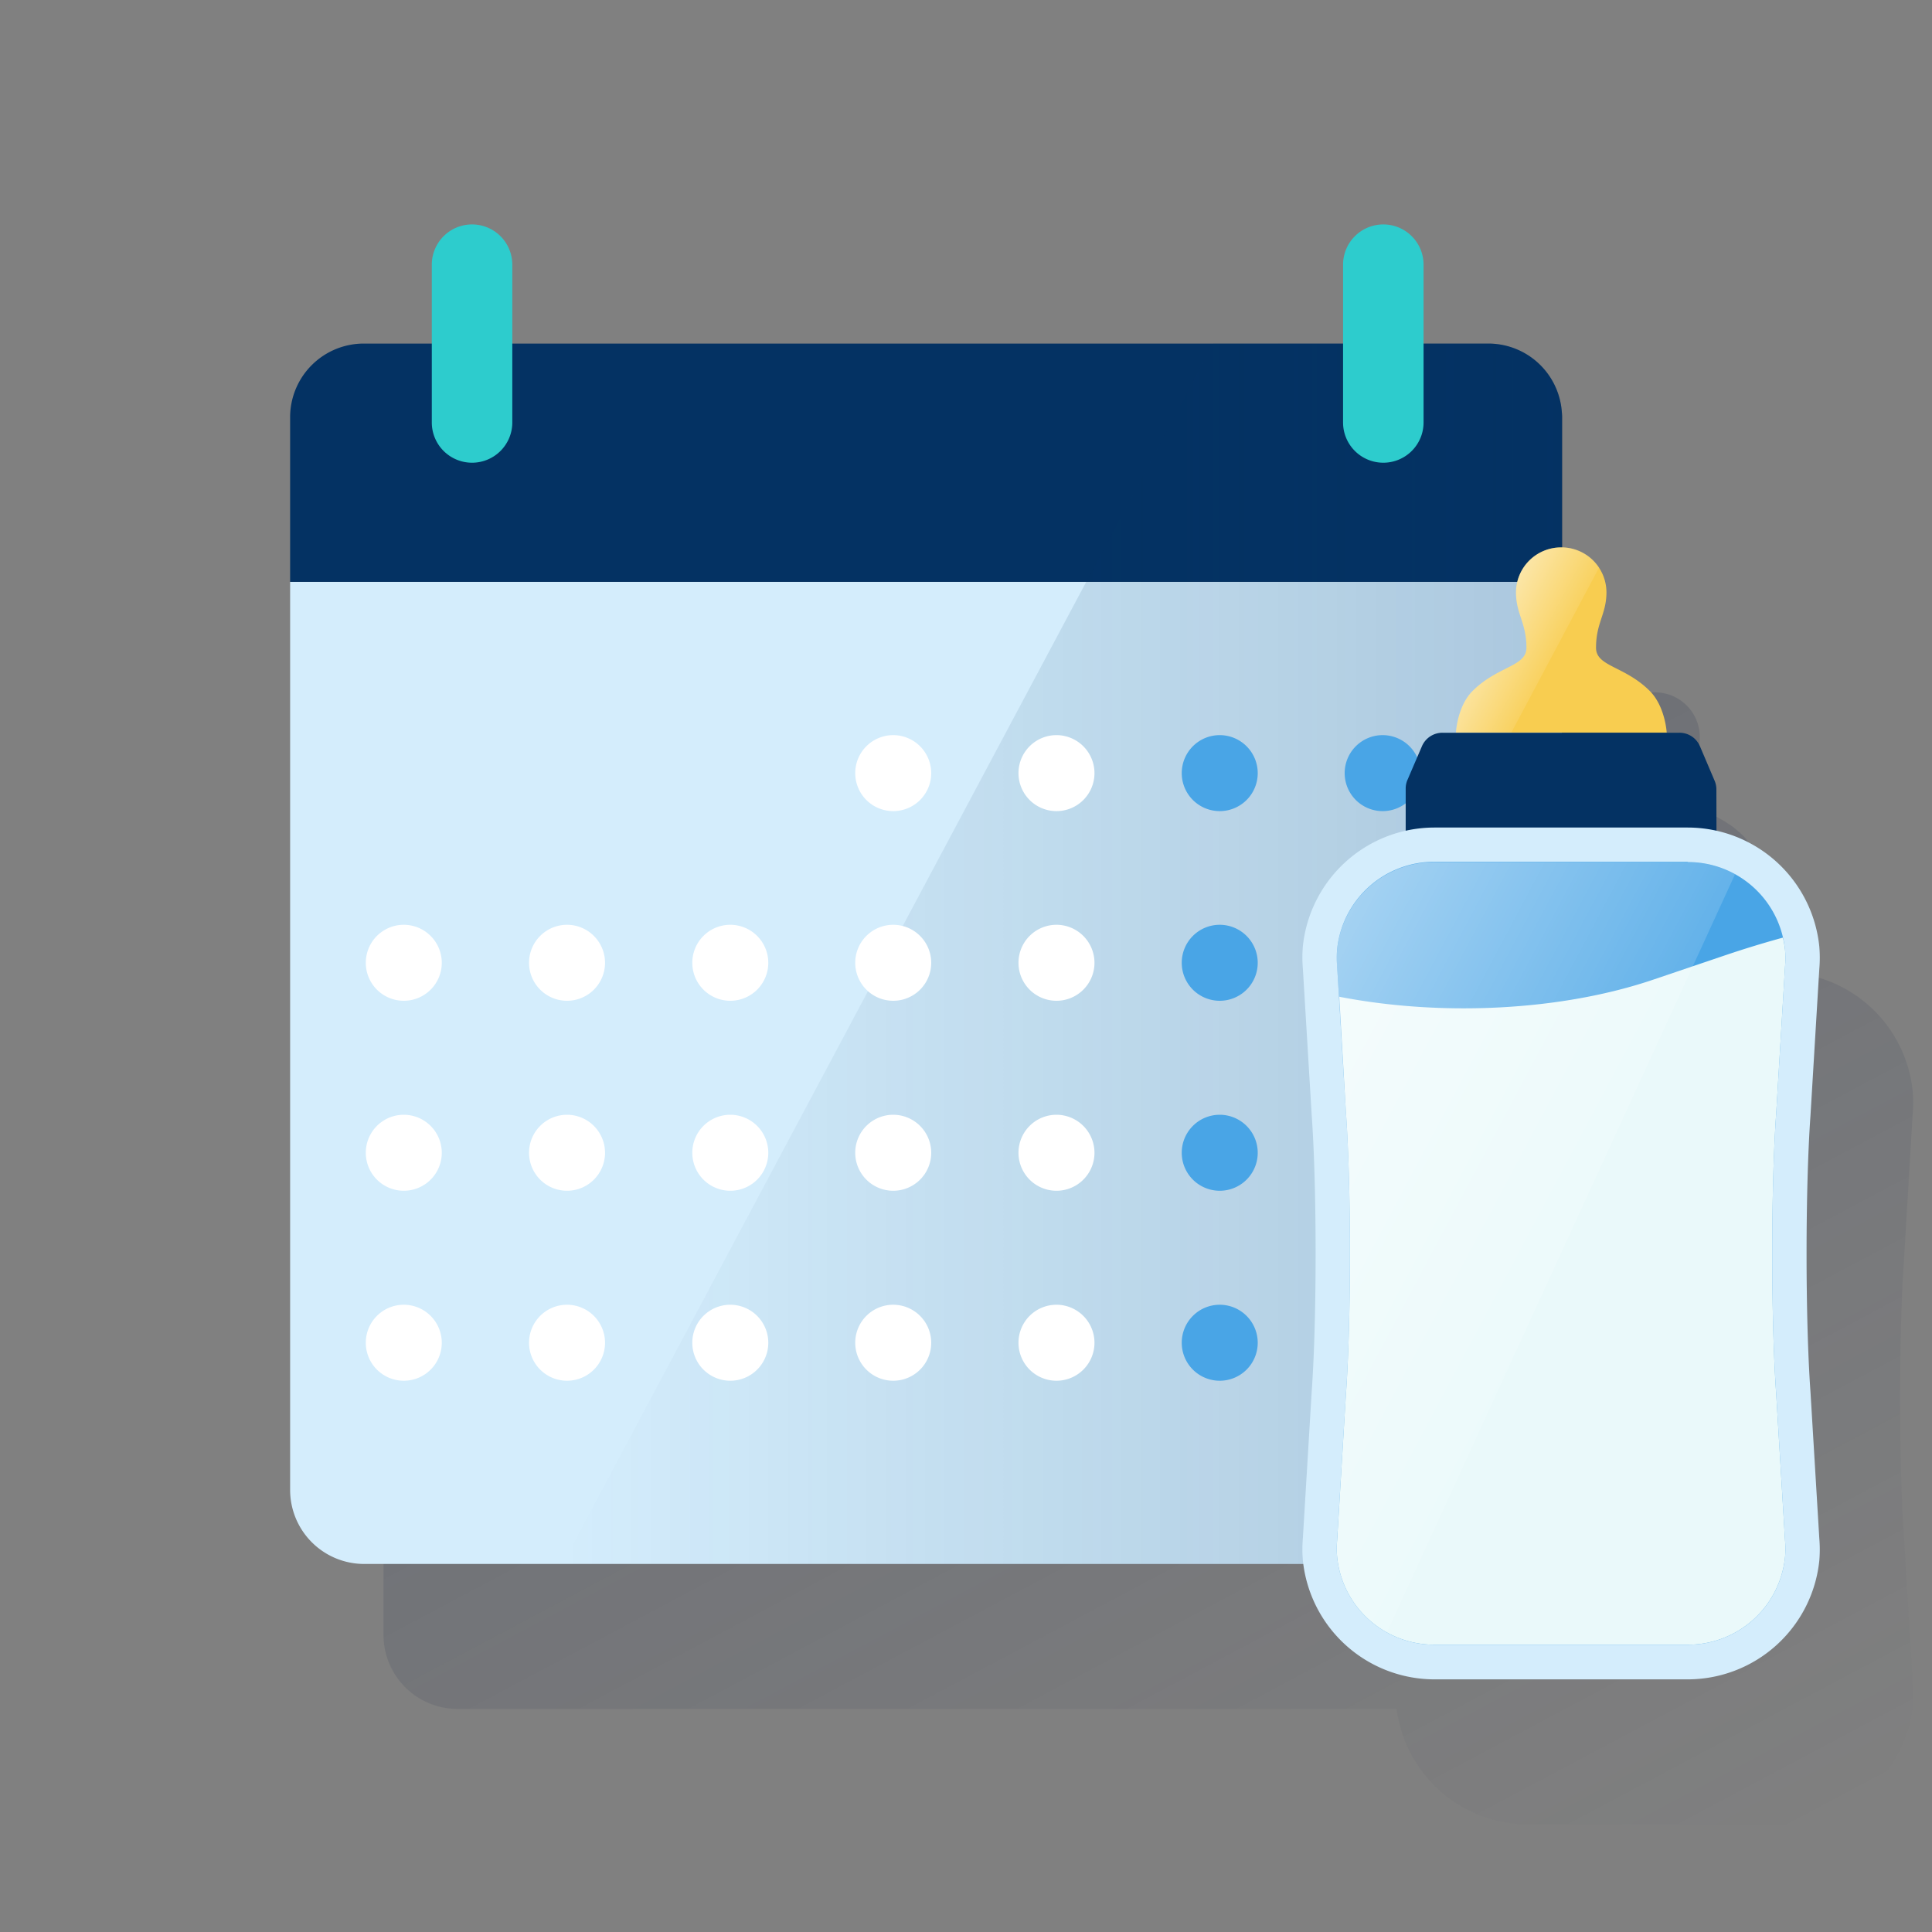 <svg xmlns="http://www.w3.org/2000/svg" xmlns:xlink="http://www.w3.org/1999/xlink" viewBox="0 0 600 600"><rect x="0" y="0" width="600" height="600" fill="#808080" stroke="none"/><defs><style>.cls-1{fill:none;}.cls-13,.cls-14,.cls-2,.cls-3,.cls-4{opacity:0.5;isolation:isolate;}.cls-2{fill:url(#Degradado_sin_nombre_569);}.cls-3{fill:url(#Degradado_sin_nombre_569-2);}.cls-4{fill:url(#Degradado_sin_nombre_569-3);}.cls-5{fill:#d4edfc;}.cls-6{fill:#043263;}.cls-7{fill:url(#Degradado_sin_nombre_113);}.cls-8{fill:#2dcccd;}.cls-9{fill:#fff;}.cls-10{fill:#49a5e6;}.cls-11{fill:#f8cd50;}.cls-12{fill:#eaf9fa;}.cls-13{fill:url(#Degradado_sin_nombre_51);}.cls-14{fill:url(#Degradado_sin_nombre_51-2);}</style><linearGradient id="Degradado_sin_nombre_569" x1="159.58" y1="121.56" x2="191.62" y2="181.84" gradientUnits="userSpaceOnUse"><stop offset="0" stop-color="#192647" stop-opacity="0.5"/><stop offset="1" stop-color="#192647" stop-opacity="0"/></linearGradient><linearGradient id="Degradado_sin_nombre_569-2" x1="442.58" y1="121.56" x2="474.62" y2="181.84" xlink:href="#Degradado_sin_nombre_569"/><linearGradient id="Degradado_sin_nombre_569-3" x1="222.47" y1="170.74" x2="461.68" y2="620.63" xlink:href="#Degradado_sin_nombre_569"/><linearGradient id="Degradado_sin_nombre_113" x1="485.1" y1="294.2" x2="174.7" y2="294.2" gradientTransform="translate(0 2)" gradientUnits="userSpaceOnUse"><stop offset="0" stop-color="#192647"/><stop offset="0" stop-color="#043263" stop-opacity="0.2"/><stop offset="1" stop-color="#043263" stop-opacity="0"/></linearGradient><linearGradient id="Degradado_sin_nombre_51" x1="463.03" y1="-10780.93" x2="481.46" y2="-10790.74" gradientTransform="matrix(1, 0, 0, -1, 0, -10586)" gradientUnits="userSpaceOnUse"><stop offset="0" stop-color="#fff"/><stop offset="1" stop-color="#fff" stop-opacity="0.2"/></linearGradient><linearGradient id="Degradado_sin_nombre_51-2" x1="389.5" y1="-10924.6" x2="491.45" y2="-10978.81" xlink:href="#Degradado_sin_nombre_51"/></defs><title>11</title><g id="Cuadrados_Blancos" data-name="Cuadrados Blancos"><rect class="cls-1" width="600" height="600"/></g><g id="Capa_110" data-name="Capa 110"><path class="cls-2" d="M175.6,188.7a12.5,12.5,0,0,0,12.5-12.5v-49a12.5,12.5,0,0,0-25,0v49A12.5,12.5,0,0,0,175.6,188.7Z"/><path class="cls-3" d="M458.6,188.7a12.5,12.5,0,0,0,12.5-12.5v-49a12.5,12.5,0,0,0-25,0v49A12.5,12.5,0,0,0,458.6,188.7Z"/><path class="cls-4" d="M591.29,477.24c-1.62-22.59-1.62-63.25,0-85.83L594,345.9a40.44,40.44,0,0,0,0-7,41.11,41.11,0,0,0-32-36l0-12.85a6.85,6.85,0,0,0-.54-2.64l-4.58-10.76a6.88,6.88,0,0,0-6.35-4.17h-4s-.39-8.21-5.26-13c-7.83-7.75-16.63-7.5-16.63-13.35,0-7.84,3.24-10.39,3.24-17.28a13.91,13.91,0,0,0-2.31-7.62h0a14.15,14.15,0,0,0-2.26-2.62l0,0a13.88,13.88,0,0,0-6-3.19h-.06a14.46,14.46,0,0,0-1.62-.3h-.09a14.92,14.92,0,0,0-1.65-.1h-.08a13.93,13.93,0,0,0-13.64,10.7H119.1v282a23,23,0,0,0,23,23H433.75a41.12,41.12,0,0,0,40.74,35.84h78.64A41.12,41.12,0,0,0,594,529.7a40.33,40.33,0,0,0,0-7Z"/><path class="cls-5" d="M485.1,180.7v282a23,23,0,0,1-23,23h-349a23,23,0,0,1-23-23v-282"/><path class="cls-6" d="M462.1,106.7h-349a22.88,22.88,0,0,0-23,22.7h0v51.3h395V129.4a22.88,22.88,0,0,0-23-22.7Z"/><path class="cls-7" d="M462.1,106.7H376.8l-202.1,379H462.1a22.92,22.92,0,0,0,23-22.9V129.6A23,23,0,0,0,462.1,106.7Z"/><path class="cls-8" d="M146.6,69.7h0a12.5,12.5,0,0,1,12.5,12.5v49a12.5,12.5,0,0,1-12.5,12.5h0a12.5,12.5,0,0,1-12.5-12.5v-49A12.5,12.5,0,0,1,146.6,69.7Z"/><path class="cls-8" d="M429.6,69.7h0a12.5,12.5,0,0,1,12.5,12.5v49a12.5,12.5,0,0,1-12.5,12.5h0a12.5,12.5,0,0,1-12.5-12.5v-49A12.5,12.5,0,0,1,429.6,69.7Z"/><path class="cls-9" d="M289.2,240.1a11.8,11.8,0,1,1-11.8-11.8,11.82,11.82,0,0,1,11.8,11.8Z"/><path class="cls-9" d="M339.9,240.1a11.8,11.8,0,1,1-11.8-11.8h0a11.82,11.82,0,0,1,11.8,11.8Z"/><path class="cls-10" d="M390.6,240.1a11.8,11.8,0,1,1-11.8-11.8,11.82,11.82,0,0,1,11.8,11.8Z"/><path class="cls-10" d="M441.2,240.1a11.8,11.8,0,1,1-11.8-11.8,11.82,11.82,0,0,1,11.8,11.8Z"/><path class="cls-9" d="M137.2,299a11.8,11.8,0,1,1-11.8-11.8A11.82,11.82,0,0,1,137.2,299Z"/><path class="cls-9" d="M187.9,299a11.8,11.8,0,1,1-11.8-11.8h0A11.82,11.82,0,0,1,187.9,299Z"/><path class="cls-9" d="M238.6,299a11.8,11.8,0,1,1-11.8-11.8A11.82,11.82,0,0,1,238.6,299Z"/><path class="cls-9" d="M289.2,299a11.8,11.8,0,1,1-11.8-11.8A11.82,11.82,0,0,1,289.2,299Z"/><path class="cls-9" d="M339.9,299a11.8,11.8,0,1,1-11.8-11.8h0A11.82,11.82,0,0,1,339.9,299Z"/><path class="cls-10" d="M390.6,299a11.8,11.8,0,1,1-11.8-11.8A11.82,11.82,0,0,1,390.6,299Z"/><path class="cls-10" d="M441.2,299a11.8,11.8,0,1,1-11.8-11.8A11.82,11.82,0,0,1,441.2,299Z"/><path class="cls-9" d="M137.2,358a11.8,11.8,0,1,1-11.8-11.8A11.82,11.82,0,0,1,137.2,358Z"/><path class="cls-9" d="M187.9,358a11.8,11.8,0,1,1-11.8-11.8h0A11.82,11.82,0,0,1,187.9,358Z"/><path class="cls-9" d="M238.6,358a11.8,11.8,0,1,1-11.8-11.8A11.82,11.82,0,0,1,238.6,358Z"/><path class="cls-9" d="M289.2,358a11.8,11.8,0,1,1-11.8-11.8A11.82,11.82,0,0,1,289.2,358Z"/><path class="cls-9" d="M339.9,358a11.8,11.8,0,1,1-11.8-11.8h0A11.82,11.82,0,0,1,339.9,358Z"/><path class="cls-10" d="M390.6,358a11.8,11.8,0,1,1-11.8-11.8A11.82,11.82,0,0,1,390.6,358Z"/><path class="cls-10" d="M441.2,358a11.8,11.8,0,1,1-11.8-11.8A11.82,11.82,0,0,1,441.2,358Z"/><path class="cls-9" d="M137.2,417a11.8,11.8,0,1,1-11.8-11.8A11.82,11.82,0,0,1,137.2,417Z"/><path class="cls-9" d="M187.9,417a11.8,11.8,0,1,1-11.8-11.8h0A11.82,11.82,0,0,1,187.9,417Z"/><path class="cls-9" d="M238.6,417a11.8,11.8,0,1,1-11.8-11.8A11.82,11.82,0,0,1,238.6,417Z"/><path class="cls-9" d="M289.2,417a11.8,11.8,0,1,1-11.8-11.8A11.82,11.82,0,0,1,289.2,417Z"/><path class="cls-9" d="M339.9,417a11.8,11.8,0,1,1-11.8-11.8h0A11.82,11.82,0,0,1,339.9,417Z"/><path class="cls-10" d="M390.6,417a11.8,11.8,0,1,1-11.8-11.8A11.82,11.82,0,0,1,390.6,417Z"/><path class="cls-6" d="M533.07,259.37H436.55v-14.5a6.67,6.67,0,0,1,.56-2.68l4.51-10.5a6.92,6.92,0,0,1,6.34-4.13h73.61a6.88,6.88,0,0,1,6.35,4.17l4.58,10.76a6.85,6.85,0,0,1,.54,2.64Z"/><path class="cls-11" d="M512.29,214.52c-7.83-7.75-16.63-7.5-16.63-13.35,0-7.84,3.24-10.39,3.24-17.28a14,14,0,0,0-14-13.89h-.08a14,14,0,0,0-14,13.88h0c0,6.9,3.24,9.44,3.24,17.28,0,5.86-8.81,5.64-16.63,13.35-4.88,4.82-5.24,13-5.24,13h65.42S517.16,219.34,512.29,214.52Z"/><path class="cls-5" d="M524.13,521.54H445.49a41.12,41.12,0,0,1-40.87-36.92,40.33,40.33,0,0,1,0-6.95l2.74-45.51c1.62-22.59,1.62-63.24,0-85.83l-2.74-45.48a40.33,40.33,0,0,1,0-7A41.12,41.12,0,0,1,445.52,257h78.64A41.12,41.12,0,0,1,565,293.94a40.44,40.44,0,0,1,0,7l-2.74,45.51c-1.62,22.58-1.62,63.24,0,85.83L565,477.75a40.33,40.33,0,0,1,0,6.95A41.12,41.12,0,0,1,524.13,521.54Z"/><path class="cls-10" d="M524.13,267.72A30.28,30.28,0,0,1,554.36,295a29.07,29.07,0,0,1,0,5.11l-2.74,45.51c-1.65,23.05-1.65,64.29,0,87.34l2.74,45.5a29,29,0,0,1,0,5.1,30.28,30.28,0,0,1-30.23,27.22H445.49a30.3,30.3,0,0,1-30.24-27.28,31,31,0,0,1,0-5.1L418,432.88c1.65-23.05,1.65-64.29,0-87.34L415.25,300a31.14,31.14,0,0,1,0-5.11,30.29,30.29,0,0,1,30.24-27.26h78.64"/><path class="cls-12" d="M445.49,510.77h78.64a30.28,30.28,0,0,0,30.23-27.22,29,29,0,0,0,0-5.1L551.62,433c-1.65-23.05-1.65-64.29,0-87.34l2.74-45.51a29.07,29.07,0,0,0,0-5.11,29.82,29.82,0,0,0-.67-3.85q-9.21,2.53-18,5.51l-22,7.45c-28.74,9.81-65.94,11.58-97.76,5.4L418,345.55c1.65,23.05,1.65,64.29,0,87.34l-2.74,45.51a29.07,29.07,0,0,0,0,5.11A30.28,30.28,0,0,0,445.49,510.77Z"/><path class="cls-13" d="M484.8,170h0a14,14,0,0,0-14,13.88h0c0,6.9,3.24,9.44,3.24,17.28,0,5.86-8.81,5.64-16.65,13.35-4.87,4.82-5.24,13-5.24,13h17.21l27.27-51.28A14.08,14.08,0,0,0,484.8,170Z"/><path class="cls-14" d="M524.13,267.72H445.49A30.28,30.28,0,0,0,415.25,295a31,31,0,0,0,0,5.1L418,345.6c1.65,23,1.65,64.29,0,87.34l-2.75,45.51a31,31,0,0,0,0,5.1A30.22,30.22,0,0,0,430.74,507L538.83,271.52A30.37,30.37,0,0,0,524.13,267.72Z"/></g></svg>